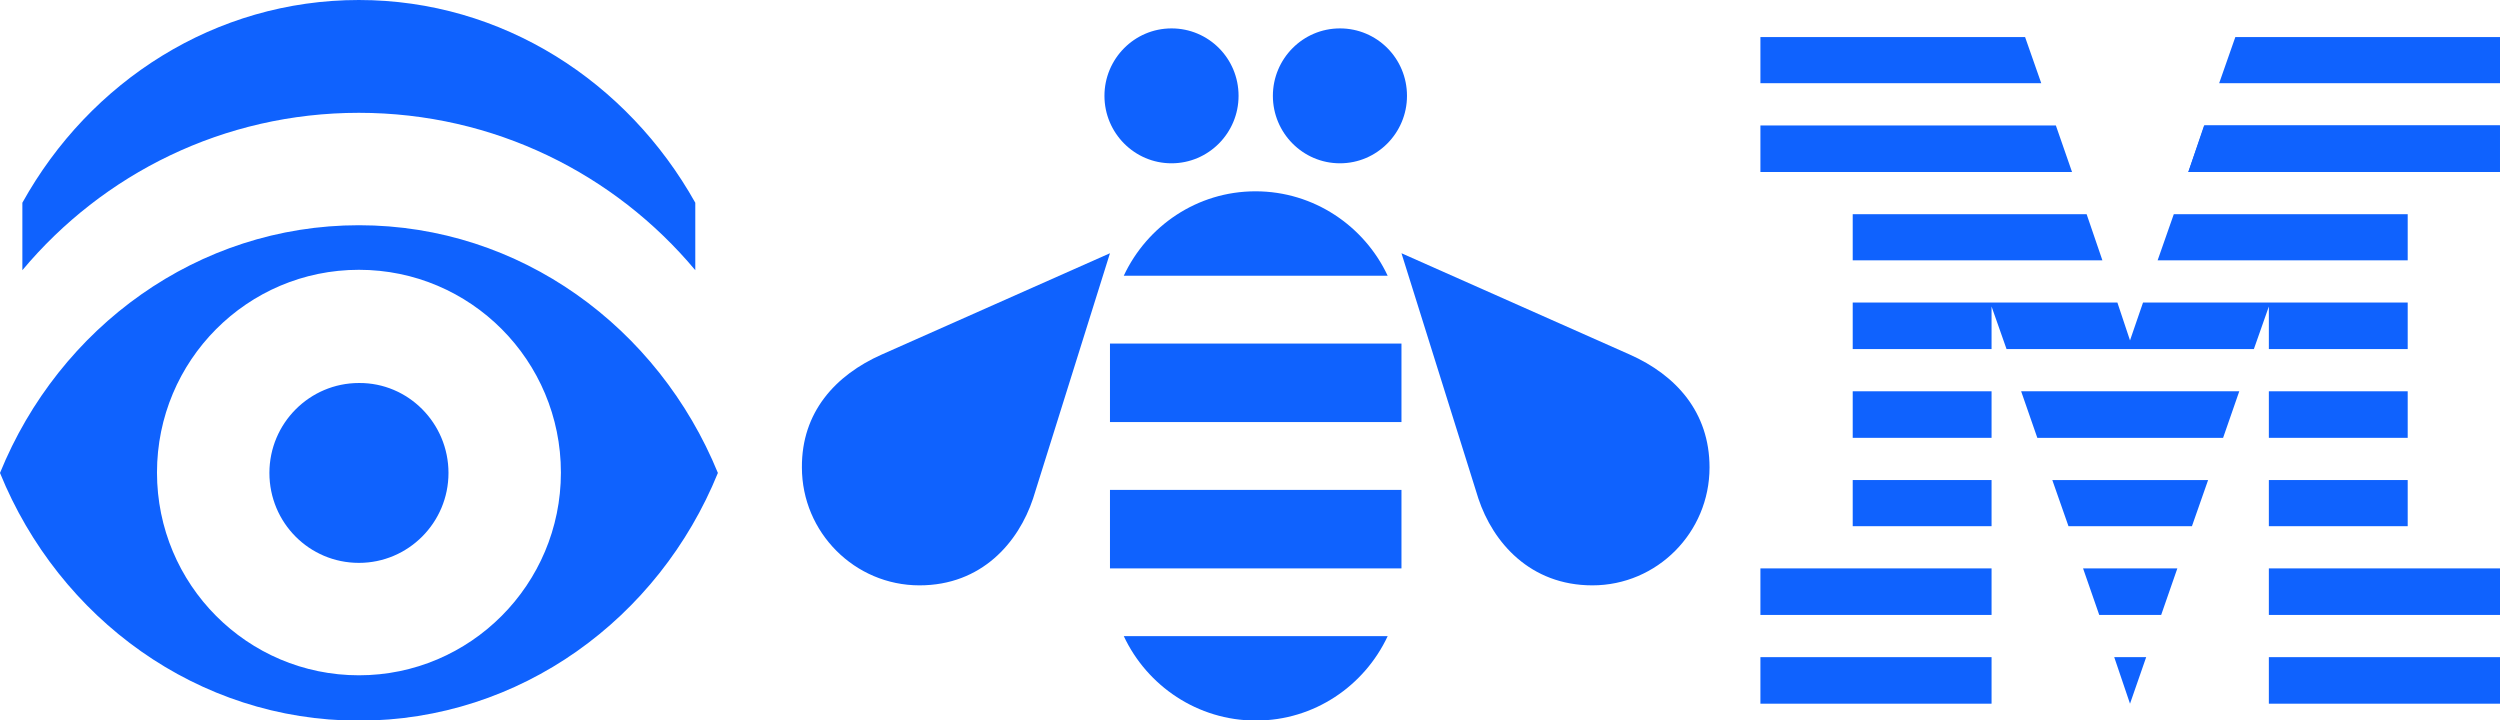 <?xml version="1.0" encoding="utf-8"?>
<!-- Generator: Adobe Illustrator 24.0.3, SVG Export Plug-In . SVG Version: 6.00 Build 0)  -->
<svg version="1.1" id="Layer_1" xmlns="http://www.w3.org/2000/svg" xmlns:xlink="http://www.w3.org/1999/xlink" x="0px" y="0px"
	 viewBox="0 0 633.8 182.6" style="enable-background:new 0 0 633.8 182.6;" xml:space="preserve">
<style type="text/css">
	.st0{fill:#0F62FE;}
	.st1{fill:none;}
	.st2{opacity:0.97;}
	.st3{fill:none;stroke:#0F62FE;stroke-width:4;stroke-miterlimit:10;}
</style>
<title>Group 8</title>
<desc>Created with Sketch.</desc>
<g id="Desktop">
	<g id="Icons-Copy-2" transform="translate(-352, -1798)">
		<g id="Group-8" transform="translate(352, 1798)">
			<g id="Group-53" transform="translate(240, 197)">
				<path id="Fill-1" class="st0" d="M-126.3-77.1c0,12.6-10.2,22.8-22.7,22.8c-12.6,0-22.7-10.2-22.7-22.8s10.2-22.8,22.7-22.8
					C-136.5-100-126.3-89.7-126.3-77.1"/>
				<path id="Fill-3" class="st0" d="M-149-25.8c-28.3,0-51.2-23-51.2-51.4s22.9-51.4,51.2-51.4s51.2,23,51.2,51.4
					S-120.8-25.8-149-25.8 M-149-139.9c-40.9,0-76,25.9-91,62.8c15,36.9,50.1,62.8,91,62.8s76-25.9,91-62.8
					C-73.1-114-108.1-139.9-149-139.9"/>
				<g id="Group-7" transform="translate(3.57, 0)">
					<polygon id="Clip-6" class="st1" points="-237.9,-197 -67.3,-197 -67.3,-128.5 -237.9,-128.5 					"/>
					<path id="Fill-5" class="st0" d="M-152.6-197c-36.4,0-68.2,20.6-85.3,51.4v17.1c20.4-24.4,51-39.9,85.3-39.9
						s64.9,15.5,85.3,39.9v-17.1C-84.5-176.3-116.2-197-152.6-197"/>
				</g>
				<path id="Fill-8" class="st0" d="M74-172.7c0,9.4-7.6,17.1-17,17.1s-17-7.7-17-17.1s7.6-17.1,17-17.1S74-182.2,74-172.7"/>
				<path id="Fill-10" class="st0" d="M116.7-172.7c0,9.4-7.6,17.1-17,17.1s-17-7.7-17-17.1s7.6-17.1,17-17.1
					S116.7-182.2,116.7-172.7"/>
				<path id="Fill-12" class="st0" d="M-16.5-107.1l57.9-25.7L21.9-70.6c-3.7,11.1-13,22-28.8,22c-16.4,0-29.8-13.4-29.8-29.9
					C-36.8-92.5-28.2-101.9-16.5-107.1"/>
				<path id="Fill-14" class="st0" d="M173.2-107.1l-57.9-25.7l19.5,62.2c3.7,11.1,13.1,22,28.9,22l0,0c16.4,0,29.7-13.4,29.7-29.9
					C193.4-92.5,184.9-101.9,173.2-107.1"/>
				<path id="Fill-16" class="st0" d="M111.8-127.1c-5.9-12.6-18.7-21.4-33.5-21.4s-27.5,8.8-33.4,21.4H111.8z"/>
				<polygon id="Fill-18" class="st0" points="115.3,-90 41.4,-90 41.4,-109.9 115.3,-109.9 				"/>
				<polygon id="Fill-20" class="st0" points="115.3,-52.9 41.4,-52.9 41.4,-72.8 115.3,-72.8 				"/>
				<g id="Group-24" transform="translate(199.904, 112.875)">
					<polygon id="Clip-23" class="st1" points="-155,-148.6 -88.1,-148.6 -88.1,-127.2 -155,-127.2 					"/>
					<path id="Fill-22" class="st0" d="M-155-148.6c5.9,12.6,18.7,21.4,33.5,21.4s27.5-8.8,33.4-21.4H-155z"/>
				</g>
				<polygon id="Fill-25" class="st0" points="300,-18.6 304.1,-30.4 296,-30.4 				"/>
				<polygon id="Fill-27" class="st0" points="292.2,-41.1 307.9,-41.1 312,-52.9 288.1,-52.9 				"/>
				<polygon id="Fill-29" class="st0" points="284.4,-63.6 315.7,-63.6 319.8,-75.3 280.3,-75.3 				"/>
				<polygon id="Fill-31" class="st0" points="276.5,-86 323.6,-86 327.7,-97.8 272.4,-97.8 				"/>
				<polygon id="Fill-33" class="st0" points="229.7,-131 293,-131 289,-142.7 229.7,-142.7 				"/>
				<g id="Group-37" transform="translate(390.884, 21.5)">
					<polygon id="Clip-36" class="st0" points="-72.1,-186.7 2.9,-186.7 2.9,-174.9 -76.1,-174.9 					"/>
					<polygon id="Fill-35" class="st0" points="-76.1,-174.9 2.9,-174.9 2.9,-186.7 -72,-186.7 					"/>
				</g>
				<polygon id="Fill-38" class="st0" points="326.7,-187.6 322.6,-175.9 393.8,-175.9 393.8,-187.6 				"/>
				<polygon id="Clip-41" class="st1" points="-240,-14.4 393.8,-14.4 393.8,-197 -240,-197 				"/>
				<polygon id="Fill-40" class="st0" points="206.3,-18.6 264.9,-18.6 264.9,-30.4 206.3,-30.4 				"/>
				<polygon id="Fill-42" class="st0" points="206.3,-41.1 264.9,-41.1 264.9,-52.9 206.3,-52.9 				"/>
				<polygon id="Fill-43" class="st0" points="229.7,-63.6 264.9,-63.6 264.9,-75.3 229.7,-75.3 				"/>
				<polygon id="Fill-44" class="st0" points="229.7,-86 264.9,-86 264.9,-97.8 229.7,-97.8 				"/>
				<polygon id="Fill-45" class="st0" points="370.4,-142.7 311.1,-142.7 307,-131 370.4,-131 				"/>
				<polygon id="Fill-46" class="st0" points="335.2,-86 370.4,-86 370.4,-97.8 335.2,-97.8 				"/>
				<polygon id="Fill-47" class="st0" points="335.2,-63.6 370.4,-63.6 370.4,-75.3 335.2,-75.3 				"/>
				<polygon id="Fill-48" class="st0" points="335.2,-41.1 393.8,-41.1 393.8,-52.9 335.2,-52.9 				"/>
				<polygon id="Fill-49" class="st0" points="335.2,-18.6 393.8,-18.6 393.8,-30.4 335.2,-30.4 				"/>
				<polygon id="Fill-50" class="st0" points="285.3,-153.4 281.2,-165.2 206.3,-165.2 206.3,-153.4 				"/>
				<polygon id="Fill-51" class="st0" points="277.5,-175.9 273.4,-187.6 206.3,-187.6 206.3,-175.9 				"/>
				<polygon id="Fill-52" class="st0" points="335.2,-108.5 370.4,-108.5 370.4,-120.3 335.2,-120.3 303.3,-120.3 300,-110.7 
					296.8,-120.3 229.7,-120.3 229.7,-108.5 264.9,-108.5 264.9,-119.3 268.7,-108.5 331.4,-108.5 335.2,-119.3 				"/>
			</g>
		</g>
	</g>
</g>
<g class="st2">
	<polyline class="st3" points="19.3,-56.4 35.1,-69.9 50,-56.4 	"/>
	<line class="st3" x1="35.2" y1="-69.6" x2="35.2" y2="-28.9"/>
</g>
</svg>
